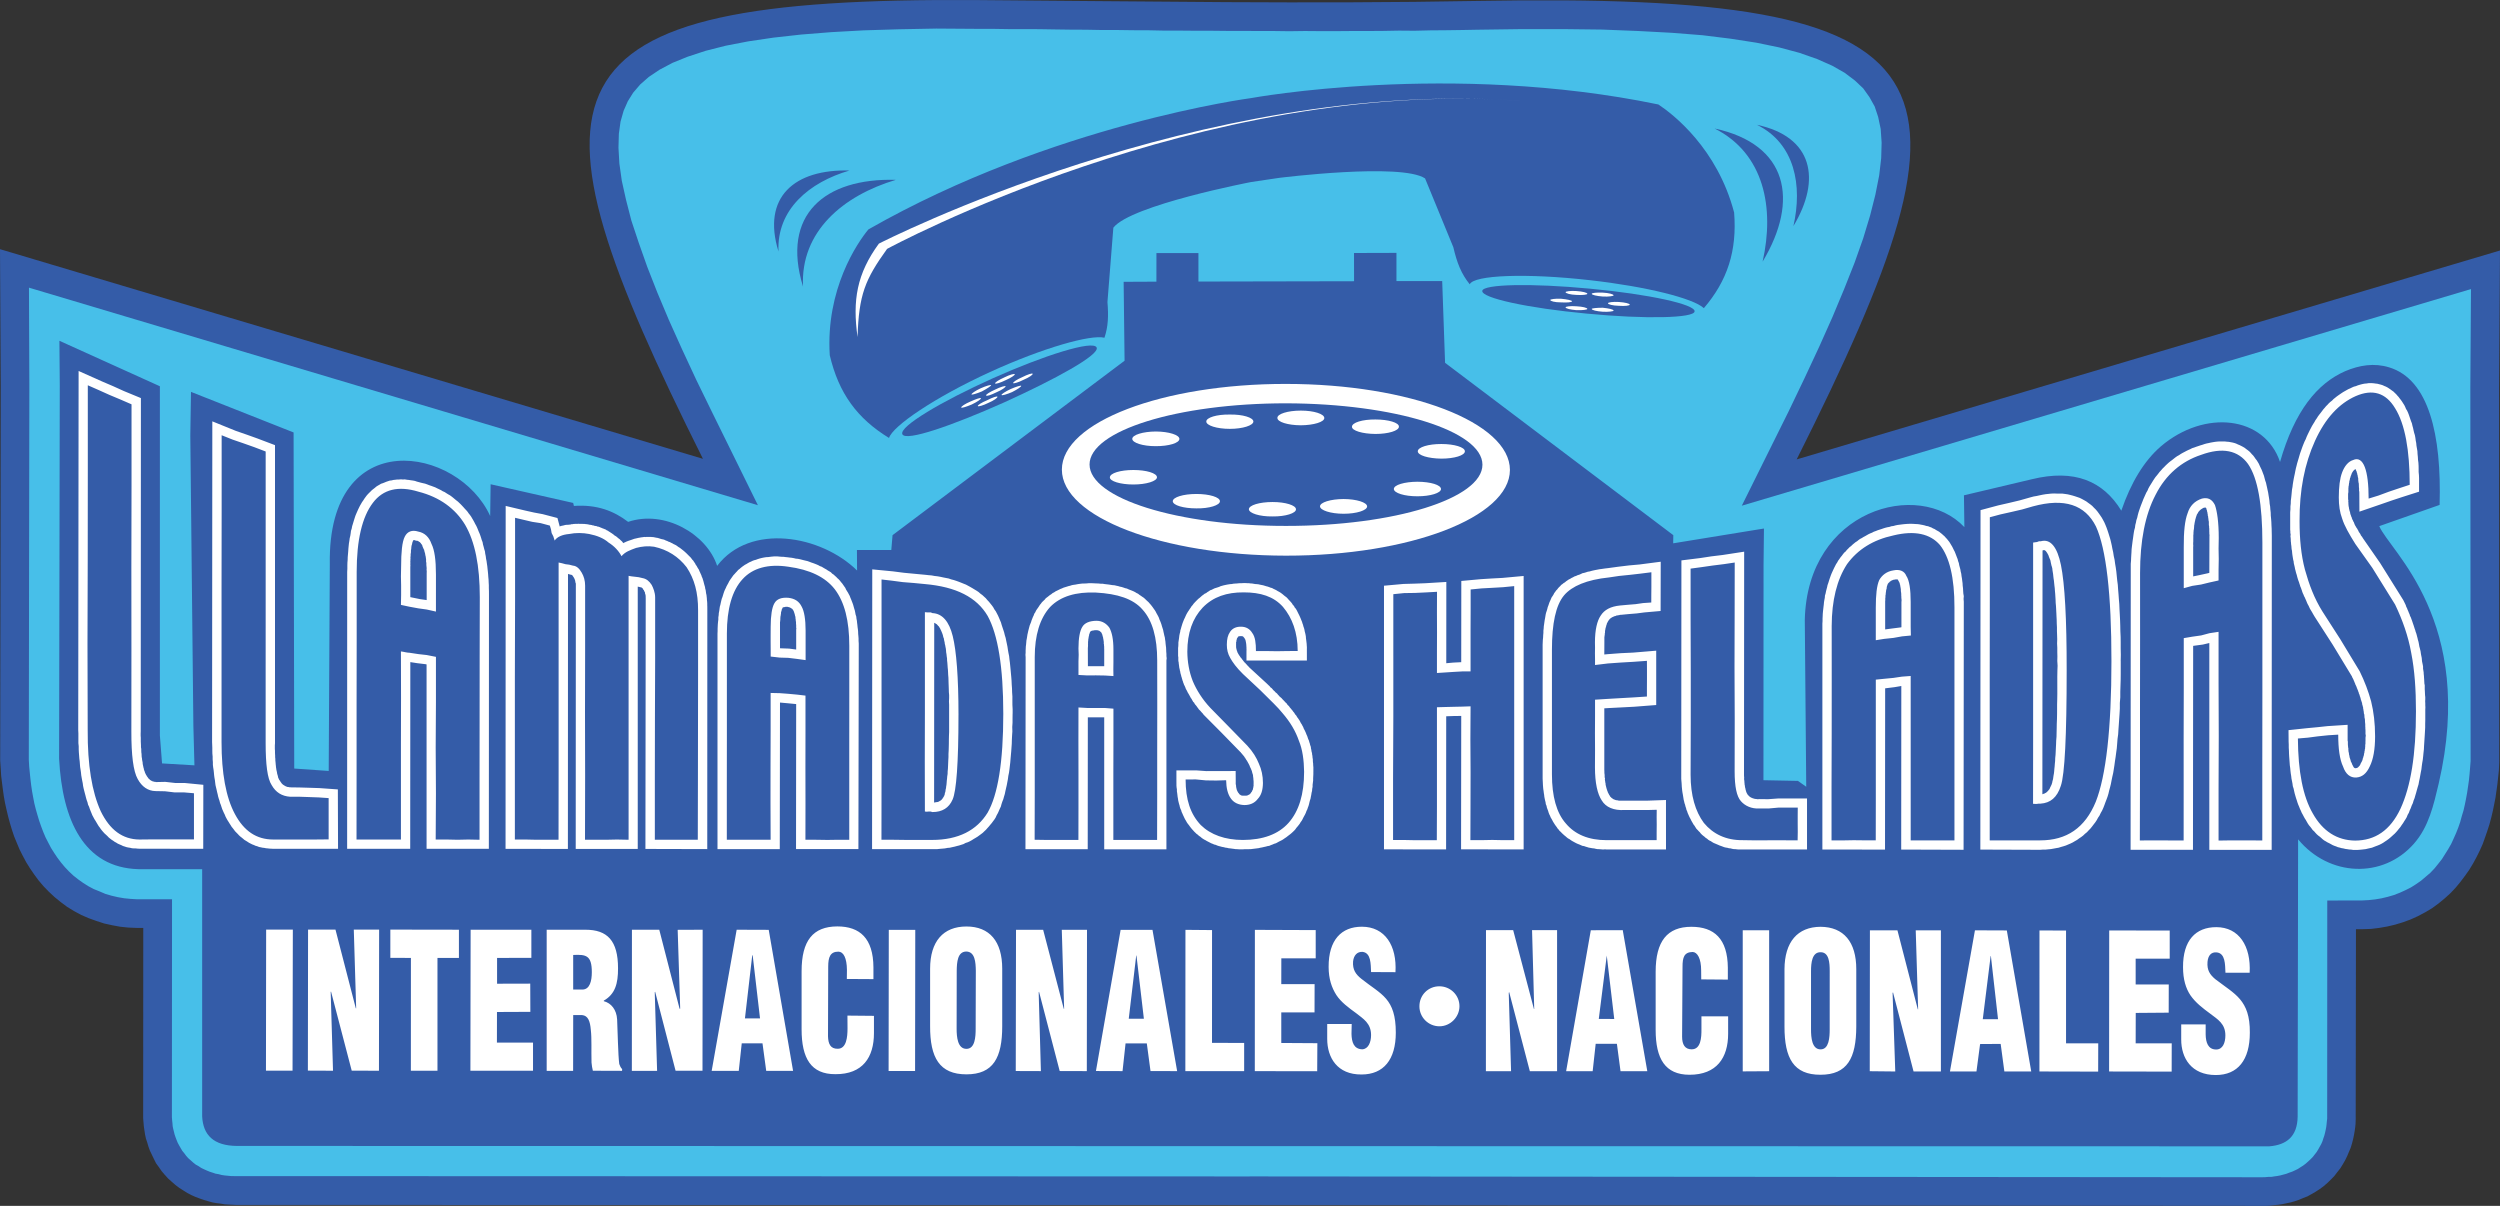 <svg xmlns="http://www.w3.org/2000/svg" width="400" height="192.936"><rect width="100%" height="100%" fill="#333333" stroke="none"/><path d="M199.934 192.804l162.073.132h.617l.63-.03.615-.08.675-.07.642-.094.655-.14.667-.138.658-.188.685-.235.672-.282.663-.257.664-.367.67-.39.618-.4.63-.46.62-.538.56-.544.543-.56.454-.59.505-.642.398-.642.377-.65.325-.668.282-.672.274-.642.21-.684.162-.625.142-.642.115-.65.086-.6.068-.607.023-.728.042-30.452h1.053l1.344-.043 1.305-.158 1.275-.223 1.284-.3 1.25-.38 1.232-.45 1.18-.535 1.16-.616 1.105-.658 1.036-.762.98-.808.915-.83.838-.886.766-.93.748-.992.655-.928.62-1.027.544-1.003.518-1.044.462-1.027.38-1.06.36-1.037.343-1.067.286-1.06.26-1.092.22-1.073.205-1.05.16-1.116.15-1.09.12-1.104.115-1.09.055-1.298-.026-59.984.146-21.868-112.53 33.426C318.54 11.567 314.865-1.272 236.34.152c-26.86.506-53.242.053-80.07-.14-71.34-.488-73.78 13.438-43.8 73.4L0 39.867.12 61.73l-.09 59.958.09 1.314.064 1.104.137 1.122.142 1.108.146 1.048.197 1.104.24 1.075.252 1.06.286 1.062.326 1.087.358 1.066.415 1.005.437 1.05.51 1.01.555 1.043.608.976.672.984.72.976.782.92.847.873.925.864.97.787 1.036.774 1.095.67 1.157.62 1.19.52 1.236.442 1.232.402 1.28.283 1.3.24 1.31.136 1.314.052h1.065l-.017 30.473.06.724.055.62.09.603.098.647.134.62.21.634.192.66.244.67.317.655.317.664.346.69.433.594.45.65.508.6.527.582.582.522.59.518.616.466.664.42.64.406.673.347.642.285.71.266.65.22.664.196.667.188.66.116.667.08.63.108.632.04.642.03.612.033 162.104.014z" fill="#345ca8" fill-rule="evenodd"/><path d="M199.934 188.227l162.014.133.483-.013.48-.043h.493l.517-.085.45-.06.483-.095.497-.133.45-.12.465-.18.458-.158.475-.214.463-.227.416-.274.423-.262.42-.32.367-.326.376-.347.364-.368.308-.393.32-.41.266-.433.24-.436.24-.428.198-.458.145-.462.15-.432.107-.415.11-.498.087-.45.05-.414.044-.458.056-.483.013-34.882 5.537-.008 1.065-.056 1.05-.115 1.022-.17.984-.236 1.006-.292.928-.36.907-.41.907-.458.82-.522.797-.557.74-.628.728-.62.69-.728.585-.727.587-.745.505-.804.49-.78.484-.85.386-.835.39-.878.34-.856.318-.912.248-.916.283-.933.213-.93.192-.954.176-.958.142-.967.14-.98.104-1.014.085-1.01.087-1.104-.043-59.847.103-15.67-116.67 34.658 7.48-15.068 2.56-5.34 2.362-5.063 2.118-4.746 1.87-4.48 1.66-4.195 1.378-3.897 1.104-3.65.84-3.32.615-3.112.317-2.742.068-2.474-.15-2.195-.406-1.923-.552-1.664-.843-1.507-.994-1.395-1.327-1.253-1.648-1.245-1.99-1.13-2.43-1.074-2.808-.984-3.248-.87-3.663-.756-4.087-.634-4.498-.556-4.934-.39-5.345-.286-5.79-.23-6.198-.074h-6.67l-7.07.098-2.517.047-2.538.035-2.507.02-2.53.06-2.494-.02-2.525.047-2.498.017h-2.517l-2.507.02h-2.508l-2.495-.02-2.5.034-2.503-.034h-2.507l-2.495-.017h-2.5l-2.5-.026h-2.498l-2.495-.022h-2.52l-2.47-.052-2.5-.008-2.506-.035h-2.5l-2.51-.047-2.517-.012-2.5-.035-2.51-.04-2.492-.012h-2.49l-2.52-.04h-2.495l-6.432-.046-6.038.116-5.593.17-5.187.288-4.818.385-4.408.49-4.04.598-3.613.697-3.226.818-2.854.937-2.422.98-2.084 1.104-1.73 1.16-1.373 1.21-1.116 1.302-.855 1.365-.676 1.533-.494 1.733-.27 1.964-.06 2.217.142 2.508.39 2.777.676 3.047.856 3.328 1.185 3.565 1.36 3.847 1.623 4.134 1.83 4.352 2.085 4.635 2.286 4.918 2.51 5.14 7.365 14.948-116.63-34.81.06 15.69-.086 59.847.063 1.104.1 1.014.1.98.12.998.142.963.184 1.007.18.928.234.933.266.93.278.923.304.866.346.915.364.857.437.848.43.825.51.81.518.774.578.766.616.736.633.667.72.68.757.6.8.57.847.534.86.458.945.38.933.4.963.28 1.01.237 1.015.175 1.053.103 1.07.064h5.54l-.02 34.873.04.526.05.445.034.462.086.428.11.433.108.45.15.445.175.458.177.436.24.444.247.428.25.428.315.38.312.425.33.368.402.35.38.343.41.325.455.25.41.278.445.214.466.21.468.192.458.146.457.158.484.08.484.13.493.077.492.047.462.047.51.012h.47l162.057.055z" fill="#47bfe9" fill-rule="evenodd"/><path d="M128.483 45.85c-.44-8.846 6.467-14.568 14.854-17.075-11.417-.32-18.384 5.61-14.854 17.074" fill="#345ca8" fill-rule="evenodd"/><path d="M124.56 40.237c-.31-6.697 4.908-11.08 11.365-12.954-8.79-.248-14.07 4.237-11.366 12.954M281.105 19.968c6.08 2.987 7.322 9.702 5.84 16.206 4.516-7.51 3.086-14.306-5.84-16.206" fill="#345ca8" fill-rule="evenodd"/><path d="M274.334 20.558c7.947 3.988 9.624 12.735 7.682 21.307 5.927-9.86 4.018-18.783-7.682-21.307M204.723 28.452s19.462-2.44 23.288.094l4.525 11.02c.573 2.464 1.262 4.25 2.623 5.922.642-1.485 9.03-1.806 19.18-.663 9.132 1.023 16.608 2.918 18.277 4.48 3.783-4.412 5.324-9.175 4.845-15.298-2.683-10.237-9.732-15.71-12.12-17.29-33.293-6.906-65.162-1.022-65.162-1.022s-31.732 4.168-61.234 21.012c-1.79 2.157-6.843 9.573-6.184 20.126 1.43 6.08 4.374 10.12 9.483 13.24.56-1.883 7.284-6.487 16.177-10.557 8.456-3.87 16.107-6.02 18.29-5.478.603-1.793.663-3.504.48-5.713l.945-11.896c2.807-3.61 22.06-7.306 22.06-7.306l4.528-.672z" fill="#345ca8" fill-rule="evenodd"/><path d="M144.377 69.474c-.552-1.21 6.29-5.272 14.46-8.94 8.135-3.65 16.078-6.166 16.625-4.934.54 1.177-6.723 5.127-14.828 8.798-8.2 3.66-15.727 6.3-16.257 5.076M237.165 46.535c.142-1.074 7.87-1.24 17.238-.347 9.432.882 16.895 2.52 16.732 3.642-.102 1.074-7.857 1.254-17.267.347-9.355-.873-16.874-2.495-16.703-3.642" fill="#345ca8" fill-rule="evenodd"/><path d="M25.58 61.8v55.856l.348 4.49 5.182.307-.17-6.32-.49-46.445.108-6.988 16.416 6.492.103 53.775 5.516.385.175-33.08c-.368-22.595 20.59-18.88 25.66-7.707l.072-5.084 13.21 2.988.112.48c3.69-.262 6.402.808 8.68 2.55 5.823-1.97 12.585 1.956 14.24 7.04 5.252-6.916 16.613-4.93 22.39.744L137.108 88h5.5l.2-2.375 37.124-27.91-.15-12.625 5.243-.025.005-4.575h6.718v4.557l24.902-.05-.008-4.516 6.79-.02v4.51h7.32l.46 13.078 36.517 27.577-.02 1.305 14.523-2.367-.064 5.8-.017 34.47 5.52.11 1.326.938-.23-26.69c.392-17.703 18.246-22.573 25.534-14.85l-.07-5.092 10.824-2.563c6.868-1.69 11.456.282 14.357 5.02 1.533-4.476 3.635-7.964 6.343-10.305 7.006-5.936 16.54-4.874 19.052 2.512 2.34-8.19 5.953-12.56 10.42-14.524 2.273-.963 4.635-1.357 7.05-.608 6.34 1.934 8.386 10.78 8.06 22.005l-9.65 3.393c1.572 3.907 15.56 15.102 9.5 41.21-.816 3.424-1.57 6.874-3.944 9.582-4.95 5.67-13.595 5.328-18.546-.68l-.073 44.373c-.05 3.214-1.81 4.524-4.526 4.746l-325.167-.06c-3.812-.03-5.43-1.785-5.584-4.708v-39.576h-10.22c-8.678-.248-12.157-7.763-12.67-17.674l.106-59.698-.056-7.168L25.58 61.8z" fill="#345ca8" fill-rule="evenodd"/><path d="M46.807 171.302l.047-22.566h-4.27l-.03 22.566h4.253zm9.466 0l4.36.017.027-22.584h-4.053l.38 12.603h-.055l-3.256-12.604H49.29l-.03 22.566 4.022.017-.372-12.587.05-.103 3.313 12.672zm6.184-18.046l3.29.012-.008 18.05h4.257v-18.05h3.432v-4.514l-10.973-.018v4.52zm22.826 18.063v-4.503h-5.777l.01-4.896 5.34-.024-.018-4.515-5.306.014v-4.126l5.486-.012v-4.498H75.3l-.035 22.56h10.018zm6.428-8.907h1.417c.96.086 1.29.972 1.404 2.38.16 1.348.06 3.26.112 5.22.047.5.107.882.214 1.306l4.67.016.016-.282c-.222-.206-.338-.467-.462-.814-.192-1.395-.252-5.315-.342-7.13-.09-1.56-.946-2.614-2.13-2.918v-.094c1.787-1.01 2.292-2.704 2.275-5.17 0-4.424-1.71-6.174-5.216-6.17l-6.2-.004v22.582h4.23l.014-8.923zm0-9.615c2.055-.103 2.98.055 2.98 2.75 0 1.366-.304 2.783-1.524 2.783H91.71V152.8zm16.383 18.52h4.305l.025-22.56-3.997.017.403 12.61-.096.018-3.252-12.645h-4.373l-.014 22.578h4.04l-.377-12.56.063-.098 3.27 12.64zm13.51-8.374h-2.414l1.167-10.09h.07l1.176 10.09zm-3.402 8.392l.476-4.404h3.32l.595 4.404h4.298l-3.895-22.56-5.13-.018-3.998 22.578h4.336zm21.547-14.674v-1.887c-.03-4.648-2.174-6.548-5.78-6.548-3.9.013-5.714 2.277-5.714 7.18v9.292c0 4.633 1.51 7.197 5.413 7.17 4.37.027 6.163-2.708 6.163-6.56v-2.772l-4.242-.04.013 2.047c0 1.382-.162 3.26-1.57 3.26-1.143.013-1.52-.757-1.553-2.01l.034-11.14c0-1.528.335-2.388 1.623-2.388.817 0 1.356 1 1.373 2.93l-.017 1.44 4.257.025zm6.663 14.704l.03-22.59h-4.236l-.03 22.59h4.236zm13.943-16.37c0-4.364-2.016-6.756-5.726-6.756-3.715 0-5.812 2.392-5.812 6.757v9.17c-.02 5.064 1.502 7.73 5.812 7.73 4.3 0 5.726-2.666 5.726-7.7v-9.2zm-4.25 9.6c0 1.31-.098 3.222-1.476 3.222-1.42 0-1.57-1.913-1.57-3.222l.016-9.286c.022-1.365.133-3.043 1.52-3.064 1.412.02 1.51 1.716 1.536 3.064l-.027 9.286zm13.442 6.77l4.343.013.03-22.605h-4.035l.376 12.637h-.056l-3.3-12.637h-4.343l-.042 22.59 4.023.014-.355-12.578.056-.124 3.305 12.688zM183.02 163H180.6l1.194-10.108.04-.017L183.02 163zm-3.414 8.38l.483-4.44h3.4l.592 4.426 4.262.013-3.945-22.605H179.3l-3.95 22.59 4.254.014zm19.458 0v-4.507l-5.144-.018.005-18.042-4.254-.038-.016 22.604h9.41zm11.687.016l.027-4.485-5.773-.037v-4.892h5.32l.012-4.518h-5.332l.008-4.134h5.5v-4.515l-9.732-.038-.013 22.604 9.984.016zm1.602-7.558v2.38c0 3.013 1.617 5.734 5.494 5.7 3.522 0 5.482-2.367 5.482-6.706 0-2.722-.573-4.258-1.553-5.41-.98-1.15-2.405-1.946-3.984-3.213-.864-.694-1.4-1.426-1.3-2.765.107-.972.66-1.58 1.523-1.524 1.357.164 1.293 1.93 1.357 3.228l3.903.02c.248-4.235-1.67-7.274-5.38-7.274-3.265 0-5.332 2.114-5.315 6.432 0 1.93.5 3.338 1.237 4.498.758 1.147 1.93 2.01 3.214 2.94 1.07.856 2.34 1.566 2.34 3.466 0 1.164-.45 2.234-1.412 2.28-1.365-.046-1.686-1.154-1.72-2.468l.034-1.584h-3.92zm32.42 7.558h4.36v-22.57h-4.004l.346 12.612h-.047l-3.32-12.612h-4.35l-.016 22.57h4.028l-.372-12.534.068-.13 3.308 12.664zm13.506-8.358l-2.473-.013 1.275-10.133 1.198 10.146zm-3.453 8.358l.483-4.39h3.394l.582 4.39h4.284l-3.93-22.57-5.11.013-3.948 22.556h4.245zm21.628-14.66v-1.914c-.043-4.622-2.183-6.535-5.833-6.535-3.87 0-5.717 2.31-5.717 7.198v9.29c0 4.622 1.515 7.177 5.413 7.186 4.357 0 6.184-2.72 6.184-6.568v-2.782h-4.27v2.024c.016 1.413-.104 3.257-1.567 3.257-1.08 0-1.528-.77-1.528-2.023l.068-11.16c-.008-1.533.257-2.367 1.618-2.393.763.026 1.362 1.053 1.362 2.953l.013 1.433 4.258.035zm6.61 14.66V148.84h-4.227v22.582l4.228-.026zm13.94-16.326c0-4.348-2-6.76-5.718-6.783-3.68.022-5.747 2.418-5.768 6.783v9.18c-.005 5.07 1.463 7.724 5.764 7.71 4.293 0 5.71-2.67 5.722-7.71v-9.18zm-4.254 9.616c0 1.28-.095 3.214-1.456 3.214-1.395 0-1.532-1.896-1.532-3.214v-9.3c0-1.373.175-3.046 1.523-3.03 1.37-.016 1.468 1.678 1.468 3.03l-.004 9.3zm13.42 6.753h4.373V148.85h-4.027l.385 12.646h-.05l-3.262-12.646h-4.403l-.026 22.544 4.082.043-.428-12.557.068-.107 3.287 12.663zm13.513-8.363h-2.44l1.26-10.117h.038l1.143 10.117zm-3.45 8.362l.58-4.392 3.294-.02.59 4.41h4.3l-3.906-22.565-5.1-.02-4 22.586h4.244zm19.472.02l.013-4.52-5.152-.008v-18.04l-4.25-.02-.008 22.567 9.397.02zm11.76 0l.01-4.52h-5.77l.013-4.87 5.272-.042.01-4.51h-5.295v-4.13h5.448v-4.497l-9.68-.017-.017 22.566 10.01.02zm1.528-7.557v2.396c-.013 2.99 1.626 5.708 5.53 5.708 3.508 0 5.45-2.388 5.45-6.77.027-2.692-.607-4.203-1.582-5.367-.962-1.137-2.32-1.954-3.954-3.208-.838-.706-1.343-1.417-1.236-2.76.09-1.01.582-1.6 1.46-1.52 1.41.146 1.347 1.93 1.41 3.257h3.874c.227-4.26-1.7-7.293-5.34-7.293-3.304 0-5.35 2.118-5.32 6.415 0 1.938.445 3.398 1.194 4.502.822 1.172 1.904 2.007 3.2 2.96 1.135.87 2.393 1.576 2.38 3.455 0 1.158-.415 2.245-1.472 2.245-1.297 0-1.665-1.134-1.682-2.422v-1.6h-3.91zm-121.886-2.906c0-1.793 1.416-3.188 3.188-3.188 1.75 0 3.218 1.394 3.218 3.187 0 1.746-1.476 3.214-3.2 3.214-1.79 0-3.223-1.467-3.206-3.213M243.09 16.123C192.29 12.46 140.62 38.98 140.62 38.98c-3.517 4.81-4.244 9.06-3.41 14.952.2-6.78 1.198-9.21 4.724-14.11 0 0 50.356-27.362 101.157-23.7M254.676 49.43c0-.106.79-.192 1.763-.192.987.103 1.736.26 1.736.47 0 .1-.804.223-1.737.168-.973-.07-1.747-.248-1.764-.445M250.488 49.163c0-.107.75-.24 1.734-.158.997.05 1.754.235 1.754.428 0 .12-.796.227-1.75.193-.96-.073-1.738-.262-1.738-.463M254.676 47.01c0-.14.79-.234 1.746-.19 1.005.05 1.754.25 1.754.444 0 .107-.804.235-1.74.18-.97-.073-1.76-.257-1.76-.433M250.488 46.74c0-.1.75-.253 1.755-.172.976.073 1.733.253 1.733.44 0 .147-.822.24-1.733.177-1.006-.03-1.755-.253-1.755-.446M248.04 47.993c0-.11.774-.244 1.745-.192.967.082 1.738.275 1.738.394 0 .184-.792.24-1.802.184-.923 0-1.668-.184-1.68-.385M257.275 48.516c0-.137.8-.26 1.725-.2.984.063 1.754.25 1.767.43-.03.155-.766.258-1.767.18-.976-.025-1.725-.218-1.725-.41M156.458 64.977c-.098-.137.612-.578 1.472-.933.882-.458 1.614-.697 1.657-.573.077.16-.582.625-1.45.99-.844.427-1.62.628-1.68.517M155.447 63.113c-.068-.124.595-.586 1.447-.98.894-.402 1.66-.607 1.686-.5.034.098-.604.526-1.472.992-.865.364-1.622.578-1.66.488M153.8 65.21c-.055-.17.604-.59 1.464-.962.873-.393 1.643-.663 1.682-.526.064.133-.586.573-1.464.997-.877.37-1.634.602-1.682.49M236.65 47.024v.042-.042zM386.702 126.398l-.112.415-.136.458-.12.424-.163.407-.11.386-.18.38-.158.433-.16.346-.144.393-.193.333-.154.385-.183.313-.205.313-.188.312-.22.304-.204.312-.235.282-.206.26-.228.267-.252.266-.24.214-.257.235-.26.23-.262.21-.268.194-.27.178-.287.197-.282.163-.308.154-.304.124-.31.115-.3.117-.296.116-.334.072-.325.073-.32.077-.322.04-.36.04-.325.03-.338.023H376.504l-.325-.052-.305-.017-.32-.052-.3-.04-.317-.08-.274-.043-.317-.09-.287-.068-.282-.12-.287-.098-.277-.117-.265-.15-.278-.15-.283-.136-.265-.163-.257-.145-.23-.177-.232-.21-.244-.214-.24-.176-.232-.205-.222-.237-.197-.23-.24-.215-.18-.252-.185-.244-.21-.244-.18-.26-.174-.3-.166-.3-.167-.253-.163-.295-.162-.313-.167-.295-.13-.312-.157-.33-.133-.342-.145-.338-.124-.343-.103-.338-.124-.364-.112-.385-.1-.346-.09-.394-.08-.38-.128-.386-.052-.402-.077-.398-.084-.407-.047-.42-.07-.423-.05-.428-.04-.436-.06-.428-.034-.48-.034-.466-.034-.453-.026-.463-.013-.466-.03-.492v-.488l-.022-.48-.017-1.835 2.953-.314 1.63-.154 1.687-.18 3.188-.205v2.533l.04.163v.368l.007.198.022.146.004.175.044.15v.14l.004.18.02.124.006.154.05.137.018.145.01.133.033.128.038.113v.11l.035.138.025.087.047.115.03.094.026.103.03.09.017.123.034.038.035.096.077.12.067.21.086.166.055.098.052.103.038.09.04.03.054.064.035.022.025.02h.042l.017.038h.197l.067-.038h.07l.063-.02.026-.023.034-.043.06-.03.038-.02.056-.078.047-.06.09-.056.048-.124.098-.14.043-.142.098-.17.064-.095.017-.057.038-.103.06-.077.012-.098.026-.094.017-.11.056-.103.016-.1.03-.093.047-.15.03-.08.008-.138.018-.11.043-.12.014-.138.013-.137.043-.123v-.154l.047-.116v-.167l.02-.12v-.316l.035-.15v-.352l.01-.132v-.517l.03-.21.012-.158-.043-.21v-.513l-.008-.197-.017-.172v-.192l-.017-.187.005-.15-.005-.2-.02-.142-.014-.166-.01-.193v-.14l-.024-.188-.043-.146-.013-.158-.013-.176v-.158l-.06-.154-.03-.154v-.146l-.04-.167-.014-.128-.03-.18-.03-.107v-.162l-.06-.163-.026-.137-.047-.128-.025-.116v-.12l-.056-.14-.043-.142-.048-.146-.056-.145-.017-.108-.044-.146-.042-.166-.056-.112-.034-.15-.043-.136-.08-.16-.026-.15-.068-.14-.026-.12-.077-.158-.043-.158-.077-.116-.034-.158-.074-.16-.064-.14-.07-.132-.04-.137-.074-.154-.04-.13-.084-.158-.04-.14-.08-.147-.064-.14-.09-.155-.05-.15-.05-.077-3.037-5.007-2.876-4.463-.128-.218-.134-.227-.12-.22-.128-.213-.137-.222-.114-.197-.1-.218-.102-.223-.11-.192-.125-.253-.087-.222-.09-.22-.098-.208-.098-.24-.116-.2-.08-.22-.107-.217-.09-.227-.068-.223-.082-.227-.077-.226-.102-.227-.056-.2-.09-.267-.064-.214-.09-.23-.073-.215-.07-.235-.066-.24-.05-.214-.087-.26-.06-.22-.06-.247-.068-.243-.044-.248-.055-.24-.05-.202-.056-.248-.026-.283-.06-.21-.043-.243-.038-.236-.04-.252-.033-.236-.026-.256-.02-.253-.057-.25-.024-.258-.017-.24-.044-.286-.017-.25-.03-.238-.01-.287-.013-.23-.038-.283.037-.265-.05-.278v-.248l-.027-.27v-2.781l.04-.48v-.458l.05-.44.01-.454.06-.467.046-.432.042-.45.043-.44.078-.432.052-.432.068-.428.077-.437.086-.423.086-.394.082-.428.09-.428.098-.377.103-.423.123-.41.12-.403.115-.4.116-.393.132-.364.13-.376.148-.407.146-.368.158-.38.193-.386.133-.347.172-.38.167-.34.166-.342.18-.346.176-.334.2-.334.193-.304.16-.295.22-.308.177-.29.222-.297.2-.252.22-.287.21-.285.222-.25.23-.277.22-.214.24-.265.243-.215.257-.2.232-.24.238-.19.253-.205.266-.192.278-.193.27-.184.227-.15.292-.165.303-.172.274-.15.29-.12.287-.145.295-.128.3-.073.29-.12.296-.09.274-.077.304-.072.274-.047.26-.02.33-.052.278-.01.3.01.26.02.3.044.283.03.28.073.273.068.287.09.27.128.252.1.265.14.248.16.223.154.248.184.218.15.206.205.235.222.176.21.215.235.175.24.2.252.172.244.172.274.184.283.14.278.138.34.17.264.16.347.132.348.107.312.12.35.12.352.132.325.086.385.103.377.085.4.087.36.12.386.077.42.055.427.08.406.035.393.077.45.077.445.024.457.048.475.025.463.064.458.03.514.006.492v.47l.05.52.018.482v2.161l-2.722.868-1.596.526-1.69.587-3.535 1.216-.012-2.28V78.784l-.017-.188-.03-.16.018-.19-.017-.155-.02-.197v-.15l-.01-.18v-.167l-.03-.128-.033-.15-.01-.154-.024-.15v-.262l-.03-.148-.04-.086-.003-.145-.017-.078-.043-.15-.026-.093v-.09l-.05-.094-.018-.1-.02-.076-.02-.077-.05-.068-.013-.066-.05-.085-.035-.117-.01-.034h-.033l-.013.033h-.03l-.047.034-.026.022-.03.042-.065.042-.038.052-.077.055-.052.087-.05.077-.065.094-.047.094-.065.13-.04.136-.053.15-.05.064v.064l-.03.094-.014.073-.043.085-.047.077.03.077-.047.095-.008.09-.035.098-.017.077-.02.128v.103l-.035.086-.008.14-.017.068v.116l-.034.11-.02.12v.095l-.022.132v.252l-.004.11v.267l-.017.15-.026.142v.884l.027.09.017.115-.017.068v.12l.017.108.004.073V80.686l.02.107v.056l.006.098.017.094.035.1v.093l.017.06.01.115.033.11.02.06.018.087v.064l.043.106.047.086v.072l.017.107.013.083.043.055v.103l.03.065.05.094.023.128.063.094.026.064.007.094.05.1.023.12.073.067.038.12.044.094.047.104.074.102.02.112.065.115.038.133.064.107.05.107.07.094.064.128.073.107.084.11.07.146.076.11.047.117.073.15.098.137.086.115.072.133.06.145.103.133.098.116.085.154.073.11 2.704 3.895 3.724 5.958.154.308.11.227.125.257.086.274.127.24.086.24.102.22.103.27.107.228.077.265.12.218.094.262.094.252.09.264.094.278.077.22.087.264.077.253.098.26.064.252.094.244.073.252.07.27.07.265.06.27.078.257.057.257.047.27.05.294.074.262.064.266.06.248.03.235.043.275.056.274.052.26.026.308.025.257.06.282.06.283.043.252v.334l.043.274.05.304.013.282.034.308.017.3.022.287.013.296.02.334.056.282v.63l.02.3.014.328.017.338.034.287v.334l-.016.35.017.308v.308l.018.347-.017.36v1.63l-.016.624v.608l-.034.62-.034.583-.04.62-.037.574-.036.547-.025.543-.066.595-.05.518-.06.54-.09.517-.073.517-.06.522-.098.488-.09.505-.085.47-.103.48-.08.454-.13.427-.132.47zm-.15-12.535c0 6.847-.813 11.93-2.482 15.547-1.64 3.462-4.057 5.07-7.25 5.084-2.926-.038-5.186-1.528-6.757-4.313-1.604-2.755-2.366-6.76-2.4-12.02l1.6-.137 1.6-.21 1.687-.175 1.566-.095c0 2.234.23 3.963.775 5.11.41 1.207 1.143 1.802 2.106 1.75.942-.072 1.635-.612 2.174-1.797.552-1.108.843-2.713.843-4.776 0-2.127-.23-3.967-.633-5.606-.42-1.562-1.032-3.188-1.832-4.823l-3.08-5.087-2.868-4.46c-1.318-2.1-2.144-4.32-2.812-6.718-.616-2.328-.86-4.904-.86-7.763-.026-4.934.8-9.157 2.478-12.85 1.66-3.634 3.83-5.95 6.51-7.147 2.678-1.164 4.8-.557 6.302 1.95 1.588 2.547 2.333 6.724 2.333 12.24l-1.673.548-1.656.556-1.663.616-1.58.487c0-2.302-.21-3.975-.607-5.024-.407-1.088-1.057-1.533-1.866-1.147-.766.222-1.378.962-1.76 1.968-.388 1.015-.53 2.325-.538 4.007 0 1.262.15 2.388.54 3.41.367 1.16 1.107 2.452 2.11 4.053l2.72 3.826 3.642 5.867c1.19 2.486 2.097 5.045 2.577 7.74.54 2.744.757 5.808.757 9.39M32.52 135.813l-10.23-.02-.286-.014-.312-.035h-.295l-.29-.026-.28-.07-.308-.047-.283-.06-.278-.094-.275-.086-.274-.137-.264-.11-.296-.13-.226-.145-.3-.163-.197-.146-.27-.172-.235-.18-.222-.18-.214-.226-.223-.21-.205-.18-.214-.23-.193-.22-.204-.255-.19-.278-.174-.226-.167-.274-.17-.287-.16-.274-.196-.303-.147-.282-.175-.325-.137-.343-.14-.338-.124-.322-.116-.346-.158-.32-.094-.39-.13-.356-.102-.355-.09-.36-.102-.38-.107-.41-.09-.36-.086-.41-.054-.42-.086-.42-.077-.42-.077-.435-.043-.437-.06-.423-.072-.445-.038-.454-.034-.467-.06-.48-.034-.462-.04-.488-.024-.496v-.488l-.052-.497v-1.558l-.025-.527.06-57.463 3.808 1.698 1.73.74 1.712.775 2.717 1.122-.026 53.325-.013.364v.334l.022.312v.634l.017.32.012.266v.308l.047.278v.287l.012.265.034.235.01.253.012.235.047.24.02.223.048.243.034.166.013.227.034.184.043.176.034.192.05.15.033.188.034.103.043.145.055.108.03.133.043.09.043.108.03.047.044.098.06.112.06.064.034.093.055.07.047.054.03.047.052.082.05.064.023.047.06.038.034.04.063.063h.05l.027.077.05.02.06.04.04.043.047.013.038.043H24.328l.047.052.034.025.06.022H24.575l.056.05h.221l.065.044 1.53-.034 1.597.18h1.506l2.983.29-.017 10.24zm21.567 0H43.73l-.282-.02-.312-.014-.287-.035-.296-.026-.282-.057-.274-.03-.304-.068-.248-.047-.3-.12-.257-.068-.258-.12-.273-.103-.27-.137-.25-.128-.247-.163-.236-.146-.248-.146-.228-.197-.227-.187-.214-.167-.195-.18-.22-.24-.196-.196-.214-.218-.176-.24-.184-.24-.193-.235-.166-.274-.16-.244-.16-.262-.168-.26-.164-.292-.154-.295-.124-.312-.15-.3-.132-.3-.13-.294-.11-.33-.11-.342-.126-.308-.094-.372-.107-.31-.108-.367-.064-.312-.098-.385-.077-.355-.09-.377-.09-.385-.05-.384-.044-.39-.074-.415-.05-.375-.04-.437-.043-.402-.068-.41-.05-.437v-.43l-.036-.432v-.453l-.043-.458-.01-.462v-.458l-.016-.462-.02-.47.038-51.32 3.762 1.524 1.703.59 1.733.62 2.83 1.074v47.71l-.023.318V119.838l.022.287v.265l.008.253.017.252v.265l.03.253v.235l.026.26.02.194.018.24.026.205.013.193.03.175.026.2.03.147.046.196.03.15.02.15.044.158.038.13.04.12.016.118.026.12.042.103.048.08.012.057.052.064.008.077.086.08.055.078.056.1.02.05.048.06.047.05.047.078.034.04.038.06.052.038.05.056.04.026.05.064h.035l.06.047.048.027.043.042.044.008.073.05.047.036.047.012.056.026.056.043h.077l.055.026.06.035h.055l.082.008h.068l.086.04H46.444l.026.012 1.472.02 1.485.044 1.673.055 2.957.21.03 9.508zm14.083-46.35l-.025-.15-.017-.137-.017-.12-.025-.132-.047-.116v-.124l-.03-.124-.026-.1-.026-.088-.03-.107-.03-.095-.012-.085-.017-.07-.026-.1-.05-.036-.026-.082-.03-.064-.047-.11-.1-.237-.03-.137-.054-.107-.08-.077-.053-.077-.05-.09-.07-.065-.047-.047-.034-.05-.078-.03-.056-.044-.072-.055-.052-.014-.068-.04-.073-.037h-.18l-.2-.07-.09-.026-.047-.017-.055.017-.03-.017v.017l-.022.026-.013.017-.064.052v.076l-.026.013-.013.054-.025.064-.02.04-.014.067-.016.094-.022.06-.017.106-.034.112-.025.08-.03.1v.106l-.025.142v.098l-.022.18-.03.102v.154l-.008.163v.128l-.043.18v.348l-.034.14.017.215-.017.163v.184l-.017.18.017.226-.017.163.017.23-.017.2v4.858l.15.03 1.403.287 1.065.154v-4.336l.012-.21-.012-.158-.018-.218.018-.163-.018-.193-.017-.162-.017-.188v-.33l-.043-.163V89.462zm-12.388-2.08l.047-.44.07-.424.048-.382.1-.415.063-.407.044-.372.12-.38.072-.382.107-.338.112-.377.098-.316.116-.367.1-.296.147-.35.14-.317.134-.304.15-.308.146-.295.167-.287.17-.295.19-.265.183-.29.172-.236.188-.254.192-.218.197-.2.23-.223.22-.223.222-.175.236-.18.23-.2.25-.16.25-.14.275-.168.283-.09.275-.108.256-.11.297-.1.278-.093.308-.036.29-.072.296-.03.307-.04h.283l.325-.025.3.026.303-.02.343.06.305.03.308.05.338.043.33.064.313.11.333.087.3.085.33.077.342.076.32.112.343.137.335.11.32.12.296.108.322.162.308.146.296.142.282.175.312.137.28.184.28.176.28.154.26.188.253.2.26.22.257.21.26.2.21.202.24.23.215.227.227.244.21.24.218.226.218.252.18.266.196.24.19.265.166.285.166.283.163.295.145.29.184.322.144.312.128.313.116.295.15.334.128.354.107.325.1.337.136.347.067.377.103.364.098.385.107.338.047.385.082.385.05.402.078.385.06.428.06.394.043.432.047.414.042.428.03.445.043.44.017.438.026.45v.465l.017.475.004.484v.46l-.02 40.283h-9.963v-29.498l-.192-.038-1.322-.16-1.087-.17-.018 29.866H55.542l.008-44.296.026-.488v-.493l.01-.488.037-.46.013-.448.04-.458.04-.466.027-.42.04-.415zm35.724 4.605l-.116-.017-.51-.14-.016 44-9.975-.017.02-54.866 3.193.757 1.356.304 1.364.253 2.37.62.365 1.362.162-.08.23-.048.245-.052.226-.064.24-.03h.2l.027-.013h.132l.103-.02h.133l.094-.048.12-.017h.124l.115-.026.134-.017h.12l.11-.013h.37l.107-.017.133.017h.484l.115.013h.243l.095.017.14.013.134.013.11.017h.104l.115.06.116.008.14.013.086.03h.11l.125.056.147.008.128.052.133.034.137.013.124.022.1.06.16.013.11.047.134.038.11.056.13.05.102.044.137.056.128.043.126.05.102.047.133.043.112.098.116.052.11.042.116.095.107.064.117.065.098.08.116.065.108.073.103.077.112.07.08.097.03.017.134.086.188.11.21.177.197.166.15.107.193.197.193.163.12.167.11.103.073-.065.18-.08.187-.09.18-.07.197-.076.163-.053.18-.06.192-.064.217-.08.14-.048.1-.03.137-.022.085-.025.08-.013.116-.034.12-.02.124-.035.09-.013h.11l.09-.047h.142l.077-.008.136-.035h.095l.13-.02.102-.01.098.03.124-.03h.769l.104.03h.253l.102.043h.12l.17.047.25.034.252.07.21.072.227.064.244.047.19.06.238.12.21.067.193.107.23.073.18.098.232.107.17.107.206.093.21.107.192.137.184.137.192.112.193.145.17.134.163.128.19.154.17.154.162.146.176.175.154.155.17.17.18.173.142.175.13.184.16.163.147.226.166.24.098.206.145.188.106.205.13.214.127.192.077.21.11.226.1.23.098.203.077.253.103.21.077.256.07.218.067.26.056.223.072.254.065.214.034.252.072.248.038.274.03.24.064.274.026.252.03.253.013.28.034.28.017.275v.287l.01.252V97.666l-.01 38.19-9.894-.026.047-40.205-.017-.11.017-.09-.017-.087v-.072l-.03-.13-.02-.067-.036-.09-.012-.087v-.08l-.04-.082-.033-.063-.048-.082-.03-.068-.013-.08-.07-.04.013-.02-.05-.023-.027-.077-.03-.073-.038-.055-.047-.03-.03-.01-.016-.038-.03-.04-.03-.007-.004-.013-.04-.022h-.067l-.125-.042-.406-.09v41.972h-9.924l.02-42.118v-.321l-.02-.076-.043-.085v-.065l-.03-.116v-.082l-.025-.056-.013-.103-.043-.06-.013-.086-.033-.06-.04-.077-.06-.11-.02-.048-.043-.053-.068-.098-.026-.044-.064-.064-.017-.08-.03-.006-.018-.017-.026-.022zm-60.468 42.314h-6.612l-2.114.022c-2.72-.03-4.733-1.532-6.192-4.523-1.408-3.093-2.122-7.373-2.088-12.975l-.034-13.873.038-13.716.013-13.865V61.643l1.732.762 1.72.775 1.742.73 1.802.78v13l-.026 13.147.01 13.077-.01 13.108c-.01 3.783.308 6.377 1.014 7.622.668 1.237 1.648 1.9 2.825 1.93l1.535.03 1.562.184h1.532l1.548.132v7.382zm21.543 0l-2.272.022H43.73c-2.712 0-4.702-1.374-6.144-4.074-1.443-2.688-2.14-6.57-2.14-11.516V94.15l.017-12.313v-12.2l1.755.7 1.716.588 1.74.616 1.833.698v23.34l-.004 11.614v11.77c.004 3.298.27 5.605.962 6.653.66 1.173 1.64 1.768 2.945 1.862h1.506l1.46.05 1.638.06 1.567.108v6.607zm17.17-36.447V91.91c0-2.302-.223-3.91-.715-4.895-.38-1.083-1.1-1.772-2.11-1.96-1.01-.325-1.767 0-2.165.813-.424.805-.582 2.516-.582 4.806l-.03 1.545.03 1.462v1.537l-.03 1.565 1.335.287 1.442.265 1.352.188 1.473.33zm6.98 36.507l-1.798-.038-1.72.038-1.734-.038H69.71l.04-7.37-.04-7.343.04-7.248v-7.266l-1.473-.29-1.335-.15-1.42-.215c-.437 0-.92-.166-1.374-.213l.017 7.467-.017 7.545v15.084h-7.105l.01-10.806v-10.68l.016-10.644V91.526c0-5.12.864-8.803 2.597-11.08 1.635-2.165 4.07-2.756 7.275-1.78 3.41.873 5.91 2.71 7.476 5.302 1.588 2.722 2.35 6.57 2.35 11.563l-.022 9.673-.008 9.585-.01 9.78v9.794zm34.915 0h-6.872v-9.718l.016-9.702.034-9.688V95.59c0-.804-.313-1.54-.557-2.006-.376-.582-.826-.98-1.476-1.09l-.585-.138-.59-.073-.557-.064-.484-.083v42.226l-1.87-.038-1.742.038H93.6l.02-10.266-.02-10.104.02-10.078V93.712c0-.82-.205-1.493-.535-2.067-.38-.667-.813-1.095-1.425-1.147l-.582-.15-.6-.076-.56-.154-.54-.116v33.226l-.012 11.134H85.84l-1.737-.038h-1.725V108.57l.034-12.885V82.847l1.348.32 1.408.33 1.327.202 1.48.397.18.59.107.603.27.53.214.67c.39-.588 1.194-.947 2.315-1.05 1.058-.214 2.196-.197 3.206 0 1.27.257 2.303.668 3.116 1.378.91.57 1.634 1.352 2.058 2.17.6-.71 1.4-.972 2.332-1.318.967-.253 1.896-.343 2.88-.193 2.144.467 3.895 1.58 5.204 3.278 1.245 1.883 1.85 4.044 1.836 6.91v9.125l-.013 9.188-.014 9.115-.02 9.27zM203.61 80.323c2.068 0 3.746.526 3.746 1.16.03.62-1.656 1.176-3.753 1.147-2.09.03-3.766-.527-3.783-1.147 0-.647 1.707-1.16 3.79-1.16m11.372-.48c2.067.013 3.757.544 3.757 1.186 0 .632-1.69 1.172-3.758 1.172-2.097 0-3.78-.565-3.78-1.186 0-.63 1.683-1.16 3.78-1.172m11.824-2.765c2.092.012 3.753.508 3.753 1.167.007.63-1.687 1.16-3.754 1.16-2.09.01-3.788-.53-3.788-1.168 0-.652 1.7-1.148 3.788-1.16m3.813-6.035c2.074 0 3.765.514 3.765 1.16.008.667-1.69 1.18-3.766 1.18-2.08-.025-3.784-.53-3.77-1.18 0-.646 1.702-1.168 3.77-1.16M181.336 75.2c2.084 0 3.775.51 3.78 1.164-.005.617-1.696 1.156-3.78 1.156-2.075 0-3.774-.526-3.757-1.138 0-.672 1.682-1.182 3.757-1.182m10.074 3.835c2.11 0 3.78.518 3.78 1.16 0 .64-1.7 1.18-3.766 1.146-2.093 0-3.766-.504-3.78-1.145 0-.642 1.687-1.16 3.767-1.16m-64.023 21.696l.03-.17-.03-.145V100.004l-.022-.154-.004-.116v-.248l-.05-.15.017-.09-.017-.124-.022-.102-.013-.112-.004-.085v-.09l-.037-.133-.026-.072-.017-.086-.026-.08v-.083l-.043-.06-.007-.095-.01-.03-.046-.094v-.02l-.017-.043-.01-.05-.02-.044-.02-.056-.023-.02-.042-.112-.04-.06-.038-.047-.055-.07-.043-.06-.035-.025-.064-.03-.038-.025-.073-.052-.052-.03-.056-.03-.077-.038-.102-.03-.086-.026-.107-.017-.05-.03h-.322l-.12.047h-.077l-.068.018h-.077l-.047.038h-.05l-.022.013v.027h.02-.02l-.026.042-.017.055v.013l-.013.008v.018l-.056.055-.017.038-.013.055-.008.047-.01.095-.033.06-.017.072-.022.07-.02.093-.022.05v.218l-.026.096-.013.11-.017.125-.03.097v.107l-.017.107v.275l-.014.11-.013.168-.025.13V103.727h.068l1.387.05 1.134.15V100.732zm0 11.894l-.005.026-1.4-.137-1.184-.107-.035 23.45H114.8v-34.504l.018-.38v-.378l.017-.385.017-.347.035-.377.047-.364v-.355l.055-.342.02-.33.07-.35.042-.326.047-.335.09-.316.067-.318.077-.33.077-.312.117-.295.09-.3.098-.32.1-.287.106-.253.142-.282.115-.266.15-.274.14-.252.13-.264.162-.257.166-.232.17-.244.185-.257.168-.175.202-.227.196-.206.197-.227.206-.154.195-.173.24-.192.193-.137.24-.167.235-.123.24-.146.24-.136.264-.11.26-.13.25-.09.273-.068.266-.102.27-.086.286-.077.274-.063.274-.05.287-.044.308-.013.295-.04.282-.033.326-.03h.603l.313.03.334.026.32.008.3.04.335.034.32.043.31.03.358.064.317.078.338.03.317.064.3.077.333.085.317.077.282.064.325.12.273.107.29.094.284.107.27.107.27.117.264.15.28.098.265.162.243.142.253.14.232.162.24.137.248.153.192.206.24.157.214.2.206.18.18.194.217.19.2.22.155.207.192.218.167.24.163.235.167.23.12.27.162.266.146.227.145.274.137.252.116.312.115.265.107.283.11.278.104.29.086.317.08.28.104.332.06.304.06.326.107.32.03.31.072.372.03.312.047.364.034.355.052.36.03.34.013.373.035.368.026.36v.394l.03.398v.377l-.055 32.527h-9.98l.022-23.233zm24.242-5.833l-.026-.388-.026-.356-.043-.38-.008-.334-.052-.32-.034-.335-.054-.308-.022-.314-.03-.278-.055-.256-.048-.287-.06-.2-.03-.262-.056-.23-.04-.194-.033-.224-.077-.166-.055-.232-.025-.128-.064-.167-.046-.145-.086-.193-.038-.107-.056-.12-.07-.137-.058-.136-.056-.094-.06-.098-.056-.094-.077-.116-.077-.055-.06-.065-.047-.072-.085-.073-.052-.064-.038-.03-.064-.01-.056-.05-.068-.052-.052-.028-.038-.018-.077-.034h.004l-.02 28.77.106-.025h.102l.056-.043h.176l.077-.026h.07l.042-.025.077-.02.042-.018.06-.05.056-.014.06-.05.056-.036h.047l.05-.055.052-.03.035-.047.038-.022.034-.047.052-.06.034-.046.047-.042.017-.09.073-.035.02-.085.04-.064.06-.07.034-.06.016-.076.04-.115.046-.09v-.176l.072-.16.035-.185.02-.21.064-.24.022-.24.05-.29.03-.338.022-.313.04-.325.03-.37.06-.393.01-.41.04-.41.02-.434.02-.453.02-.48.03-.504v-.51l.03-.526.017-.573.013-.565.004-.59.013-.63.026-.62v-4.375l-.025-.53.026-.523v-.488l-.042-.47-.013-.514-.017-.466-.017-.454-.012-.454-.013-.433-.038-.44-.018-.394-.022-.41-.04-.382zm10.386 7.383l-.01.77v.676l-.046.697.02.698-.046.67-.034.665-.017.65-.043.6-.043.616-.055.6-.052.598-.047.57-.068.59-.064.543-.072.513-.107.505-.068.527-.094.492-.09.484-.107.457-.11.48-.094.462-.133.44-.107.39-.162.402-.13.397-.1.38-.177.365-.162.377-.133.298-.193.342-.168.373-.196.312-.223.295-.2.274-.245.287-.214.262-.248.274-.23.265-.25.232-.26.25-.262.2-.303.222-.27.197-.324.198-.3.175-.295.19-.33.183-.307.14-.36.116-.33.18-.34.107-.356.115-.347.085-.38.103-.373.08-.394.09-.36.03-.43.082-.395.035-.398.034-.432.043h-.398l-.44.008-9.583-.008.03-44.76 3.325.322 1.75.226 1.695.16 1.746.165.475.053.505.043.458.085.493.057.433.077.48.103.427.085.428.08.416.147.428.11.398.13.385.14.385.15.394.162.36.14.363.194.35.193.33.19.342.207.325.196.317.21.29.257.322.235.278.257.265.24.256.308.248.26.253.313.23.287.202.278.196.355.214.296.188.358.175.338.154.347.154.368.16.373.11.39.134.402.132.393.133.41.106.442.133.432.09.445.1.475.1.484.072.488.086.5.107.518.056.527.07.534.055.54.055.568.052.578.055.586.047.59.026.62.047.63.017.62.047.69-.003.667.004.668.036.694v.69zm14.627-10.89v-.117l-.018-.132-.03-.1.022-.09-.02-.114v-.133l-.027-.09v-.115l-.026-.077-.017-.094-.017-.094v-.064l-.026-.08-.013-.074-.03-.09-.024-.05-.01-.087-.02-.063-.017-.047v-.08l-.044-.027-.03-.05-.017-.1v-.025l-.052-.026v-.038l-.052-.082-.03-.008-.06-.047-.038-.052-.064-.034-.018-.03-.034-.03-.077-.025-.047-.02-.03-.018-.05-.01h-.06l-.087-.046H175.153l-.137.048h-.102l-.116.01-.047.037-.102.005-.042.02-.04.03-.05.018-.013.013h-.026v.06l-.004-.025-.017.06h-.052v.047l-.017.047-.017.016-.017.056v.026l-.026.025v.07l-.047.08-.008.026-.017.08v.06l-.017.064-.03.086-.01.094-.012.086-.03.09v.11l-.034.082v.107l-.01.093-.01.12-.018.124v.347l-.01.124.01.128-.01.163-.012.13-.008.147.008 2.863h2.61v-2.773l-.017-.154.018-.14-.018-.1-.012-.14zm-2.59 11.493l-.017 21.09h-9.962l.026-30.73-.026-.373.026-.32v-.335l.017-.338.013-.32.042-.322.03-.334.026-.317.064-.316.052-.325.042-.286.065-.288.07-.32.076-.292.077-.29.077-.288.1-.248.118-.29.086-.288.103-.256.11-.278.12-.244.103-.287.142-.2.132-.283.142-.218.162-.223.16-.236.157-.25.154-.177.174-.24.214-.205.22-.205.183-.23.223-.164.206-.16.217-.175.23-.145.21-.176.253-.128.23-.158.228-.107.252-.124.266-.136.252-.095.26-.12.245-.076.26-.078.297-.095.27-.064.282-.094.27-.048.3-.04.294-.058.274-.043.29-.038.31-.034h.286l.338-.013.282-.03h.625l.322.017.308.013.342.013.334.034h.33l.32.056.335.038.34.04.294.046.3.047.3.02.307.073.305.064.257.082.3.06.29.093.274.098.27.057.29.137.245.094.266.103.257.108.244.124.244.154.236.11.218.176.23.15.232.163.214.14.214.185.18.18.206.192.192.172.17.2.16.18.18.223.162.218.17.244.155.213.136.223.12.24.15.265.12.22.132.273.082.252.128.29.11.28.087.252.073.265.102.317.086.268.06.31.068.294.06.287.09.332.038.313.052.316.026.322.034.304.047.36.014.325.012.335.03.35v.347l.043.36-.044.334v30.225h-9.953v-21.114h-2.62zm36.084 8.713v.372l-.017.342-.017.35v.335l-.043.337-.042.338v.316l-.065.335-.025.33-.077.304-.046.307-.065.32-.056.317-.09.257-.077.292-.07.308-.084.295-.103.27-.094.287-.128.248-.1.287-.13.278-.13.235-.145.266-.13.27-.136.24-.162.213-.154.264-.175.227-.162.202-.19.218-.174.25-.177.195-.205.197-.21.193-.197.167-.208.158-.218.167-.232.184-.214.138-.235.167-.205.132-.27.137-.23.112-.262.145-.23.125-.296.09-.244.11-.266.096-.27.12-.282.043-.27.077-.3.064-.273.065-.304.054-.277.07-.32.04-.3.036-.274.034-.335.043-.325.008h-.634l-.33.026h-.572l-.29-.025-.31-.008-.27-.043-.277-.034-.24-.035-.308-.03-.258-.064-.265-.033-.274-.073-.274-.047-.258-.072-.265-.065-.253-.085-.23-.103-.25-.056-.238-.11-.244-.09-.236-.125-.214-.11-.235-.12-.21-.128-.214-.107-.23-.142-.193-.14-.197-.172-.223-.144-.184-.176-.205-.145-.17-.167-.202-.193-.17-.192-.19-.206-.162-.197-.17-.222-.15-.214-.172-.21-.158-.227-.128-.235-.137-.227-.115-.218-.12-.26-.115-.24-.1-.236-.127-.27-.064-.247-.113-.23-.102-.292-.052-.252-.085-.278-.07-.274-.063-.27-.034-.277-.055-.292-.03-.274-.038-.313-.047-.302v-.304l-.047-.287-.026-.317v-.3l-.004-.337v-1.793h3.17l1.614.115 4.695-.013.012 1.592V125.49l.04.077v.073l.02.098.005.06-.006.085.005.083.046.077v.055l.012.056v.044l.018.09.038.05v.052l.013.06.034.022.014.077.04.017v.038l.02.056.013.05.038.023.017.054.04.026v.04l.06.04.063.1.04.047.024.03.038.047.025.017.047.027.03.013.043.025.043.034.056.042h.077l.063.022.077.008H199.442l.077-.03h.09l.043-.043.064-.026.043-.01.06-.05.047-.013.038-.016.056-.047.04-.03.042-.047.103-.12.034-.086h.016l.013-.03.038-.025.038-.023v-.038l.017-.052.013-.018.017-.025.013-.03.017-.047v-.03l.056-.052v-.03l.02-.025.026-.055.013-.056.012-.056v-.098l.025-.055.022-.04v-.119l.03-.084v-.043l.012-.073v-.115l-.013-.09.012-.094v-.338l-.013-.128v-.072l-.018-.09v-.146l-.013-.085-.023-.098.022-.064-.027-.077-.02-.097v-.138l-.014-.115-.04-.043-.02-.098-.014-.048-.017-.06-.027-.094-.03-.07v-.072l-.03-.08-.017-.065-.038-.076-.017-.04-.034-.08-.017-.085-.035-.053-.05-.09-.04-.102-.055-.09-.01-.077-.046-.06-.01-.094-.046-.056-.034-.09-.05-.073-.027-.055-.03-.077-.06-.07-.034-.1-.043-.07-.038-.043-.052-.12-.06-.06-.042-.064-.043-.077-.047-.086-.06-.073-.04-.102-.076-.055-.043-.1-.048-.076-.064-.06-.064-.094-.077-.08-.047-.06-.077-.087-.05-.085-.09-.05-.057-.12-.056-.04-3.038-3.114-2.86-2.876-.114-.167-.137-.14-.127-.142-.12-.145-.142-.137-.135-.137-.086-.14-.13-.163-.11-.162-.108-.14-.12-.13-.12-.175-.072-.154-.137-.103-.094-.18-.095-.145-.07-.16-.12-.144-.084-.167-.085-.15-.08-.15-.087-.15-.085-.145-.09-.145-.06-.137-.077-.154-.094-.16-.073-.14-.06-.18-.057-.12-.06-.145-.094-.17-.065-.193-.064-.137-.042-.175-.068-.16-.04-.153-.054-.17-.04-.163-.055-.147-.04-.18-.036-.132-.055-.18-.04-.174-.02-.167-.052-.16-.022-.162-.043-.17-.038-.168-.013-.142-.026-.2-.02-.155-.022-.158-.01-.167-.042-.154-.013-.176v-.483l-.035-.18v-1.292l.034-.283.012-.308v-.278l.043-.287.043-.286.034-.26.034-.29.06-.288.073-.287.037-.274.077-.226.077-.286.074-.236.086-.282.09-.248.098-.248.1-.24.127-.253.103-.238.11-.236.125-.23.133-.223.15-.218.15-.236.14-.193.15-.244.163-.172.15-.217.174-.192.21-.218.192-.192.18-.18.205-.158.207-.18.184-.167.232-.167.2-.158.224-.094.21-.163.23-.137.206-.15.24-.08.226-.116.248-.12.232-.07.252-.08.24-.08.244-.113.23-.064.266-.073.257-.055.244-.052.28-.047.256-.038.256-.017.257-.05.273-.022.26-.013.288-.03.27-.02h.25l.29-.014h.278l.27.014h.265l.252.038.278.013.266.047.243.04.26.016.245.026.265.06.24.05.243.044.257.077.23.072.228.056.254.086.23.093.24.06.236.132.222.1.227.114.21.132.217.115.205.12.206.146.2.154.206.18.202.154.205.155.164.175.166.193.197.205.176.193.167.206.128.223.18.17.098.218.18.206.124.196.128.25.112.23.107.21.12.243.11.24.108.257.085.222.103.24.08.27.09.24.06.247.104.29.064.244.044.257.077.288.056.26.048.27.017.287.04.287.038.308.034.282.017.3.02.265-.004.35.004 1.77h-9.667v-1.58l.017-.133-.017-.077v-.33l-.025-.08.025-.087-.025-.098v-.094l-.01-.06v-.094l-.012-.064-.02-.086v-.04l-.018-.088-.013-.07-.017-.072v-.05l-.026-.057v-.064l-.013-.008v-.065l-.035-.03-.026-.064v-.02l-.03-.014-.014-.02v-.06l-.034-.014-.03-.073-.06-.064-.034-.038-.03-.034-.008-.03-.04-.034h-.03v-.04l-.037-.016h-.026l-.017-.017-.03-.02h-.111v-.013H198.372l-.064.013-.026.02-.04-.02-.046.02h-.026l-.025.018v.017h-.026v.04h-.038l-.012.038h-.005l-.038.047v.02l-.034.07-.052.012v.064l-.046.065v.065l-.02.06-.018.055-.03.073.012.077-.012.11-.047.07-.006.145.005.107-.006.12v.13l.005.08v.214l.01.073v.093l.036.094v.06l.03.08.017.09.02.07.04.106.034.082.026.102.034.07.055.093.04.09.025.01.025.063.026.047.026.043.042.068.043.052.03.047.033.042.06.09.03.073.064.064.06.055.026.043.07.085.05.1.038.016.053.084.072.082.04.068.063.08.064.06.06.1.094.06.073.08.068.095.085.072.077.098.07.082.08.068.09.098.077.082.068.08 2.77 2.547.187.18.142.137.154.14.11.16.18.124.142.145.116.158.124.113.154.137.11.137.146.107.146.137.086.13.12.11.12.15.123.107.103.09.12.098.103.124.1.11.12.116.093.103.077.076.116.133.102.093.09.072.077.125.09.128.064.06.093.085.094.095.035.077.12.15.128.14.124.16.128.144.116.175.12.128.098.154.103.17.136.134.09.15.102.176.112.13.085.14.103.14.103.172.086.167.07.15.114.158.086.146.068.153.09.14.06.15.077.206.07.106.09.18.068.15.068.15.052.132.073.193.073.146.064.16.026.093.047.14.056.167.077.154.055.15.043.185.065.158.04.176.038.153.068.162.04.176.012.163.043.172.03.184.026.174.052.17.026.138.013.18.048.205.004.167.026.18.034.17v.185l.008.183.018.2.025.16v.188l.017.193.017.18v.738zm11.302 12.4V93.714l3.12-.282 1.78-.05 1.715-.065 3.36-.205-.01 13.005 1.088-.1 1.305-.067.013-12.997 3.112-.285 1.772-.112 1.7-.09 3.388-.312v43.75l-10.01-.01.026-21.345-1.172.013-1.233.043-.017 21.3-9.937-.01zm45.117.027h-9.48l-.277-.026-.304.027-.286-.026-.317-.025-.29-.008-.254-.043-.287-.07-.287-.028-.283-.052-.282-.047-.23-.073-.274-.08-.252-.09-.274-.044-.23-.102-.254-.112-.26-.098-.228-.103-.235-.124-.218-.12-.23-.127-.22-.146-.214-.154-.217-.11-.21-.172-.184-.162-.21-.167-.193-.178-.167-.154-.192-.206-.184-.154-.154-.214-.16-.167-.15-.235-.153-.2-.14-.198-.142-.227-.15-.235-.124-.24-.12-.218-.136-.23-.102-.258-.124-.244-.107-.282-.072-.25-.103-.272-.094-.253-.06-.295-.115-.27-.042-.308-.077-.29-.06-.283-.056-.292-.034-.308-.05-.3-.036-.308-.05-.313-.03-.326-.027-.35-.013-.305-.017-.326-.017-.355v-21.454l.017-.393.017-.373.04-.368.016-.385.034-.355v-.347l.043-.372.022-.35.05-.33.044-.32.046-.322.06-.312.055-.33.053-.316.072-.282.095-.266.085-.295.07-.288.1-.252.095-.287.09-.252.12-.256.107-.253.11-.255.143-.2.15-.237.12-.244.158-.205.145-.21.176-.176.14-.193.175-.19.16-.143.16-.192.198-.137.2-.167.202-.115.184-.162.222-.15.197-.137.234-.11.21-.134.227-.107.257-.145.26-.082.224-.11.296-.09.253-.112.238-.12.3-.06.278-.085.265-.09.31-.05.33-.095.294-.068.3-.064.325-.06.303-.06.342-.043.338-.05.347-.048.325-.035 1.618-.222 1.763-.214 1.673-.15 3.414-.444-.017 7.883-2.61.23-1.207.158-1.34.11-1.177.113h-.098l-.12.018-.103.047h-.102l-.107.017-.082.026h-.093l-.094.038-.068.043-.077.012-.094.017-.07.037-.076.03-.064.026-.07.04-.06.02-.05.02-.05.048-.053.023-.063.03-.047.055-.026.03-.068.01-.034.042-.034.038-.018.064h-.064l-.013.043-.038.056-.04.03-.01.06-.04.048-.047.068-.013.017-.03.065-.03.02-.025.078-.018.064-.038.034-.043.1-.012.076-.025.064-.013.09-.056.08v.108l-.043.086-.02.107-.03.094-.03.114-.013.125-.02.1-.027.12V101.225l-.038.145v.157l-.022.13-.017.123-.026.18v.833l-.012 1.927.462-.047 2.14-.163 2.006-.094 3.698-.308v8.696l-3.513.273-2.037.107-2.088.107-.667.04v9.864l.012.2v.194l.013.2.03.198v.372l.06.197-.026.154.026.18.026.153.02.17.044.168v.15l.034.15.03.116.03.128.034.133.035.124.025.104.07.132v.13l.067.072.017.11.043.082.047.08.04.1.054.077.017.064.043.065.064.077.04.09.046.047v.068l.068.025.026.026.034.033.052.064.038.035.04.03.05.017.05.06.06.024.03.047.06.027.07.02.072.036.065.025.052.022.077.03.068.017.085.02.11.01.078.004.083.027.107.025h4.679l2.873-.102.004 7.917zm22.565 0h-10.886l-.27-.017-.27-.035-.27-.008-.265-.043-.25-.07-.28-.028-.23-.065-.287-.046-.248-.06-.244-.094-.234-.09-.253-.085-.227-.103-.252-.107-.22-.094-.242-.098-.22-.128-.23-.154-.21-.098-.205-.13-.205-.18-.223-.14-.18-.17-.223-.168-.18-.154-.188-.188-.15-.197-.168-.163-.175-.192-.21-.214-.175-.274-.12-.2-.16-.198-.118-.21-.133-.23-.115-.202-.115-.244-.133-.235-.12-.253-.102-.235-.103-.227-.09-.287-.11-.238-.06-.266-.095-.27-.064-.27-.095-.268-.055-.253-.077-.3-.043-.282-.05-.304-.04-.25-.06-.316-.043-.303-.03-.312-.03-.287-.017-.315-.017-.296-.03-.326-.025-.338v-.675l.026-34.274 3.004-.372 1.764-.27 1.827-.222 3.446-.53-.026 35.155v.629l.013.226.013.15-.013.218.02.167.027.154v.177l.026.145v.193l.038.137.013.124.02.145.027.147.043.124v.1l.05.124.014.072.018.116.047.094.013.073.026.054.055.107.017.06.025.027.052.06v.077h.034v.017l.038.027.043.047.042.068.06.03.017.047.033.012.04.034.016.03.046.052.043.008.03.043.04.012.053.02.055.027.048.037.034.026.055.01.073.03.03.016.06.02.047.022h.064l.068.042h.05l.057.013.085.022h.052l.047.01h.08l.056.01.08.017H281.335l.094-.017 1.472.017 1.596-.115h4.626v8.165zm14.97-41.93l-.022-.115-.03-.133-.008-.1v-.068l-.052-.06-.017-.12-.004-.077-.035-.034-.013-.085-.02-.03-.03-.038-.023-.06-.03-.017v-.047l-.086-.13-.09-.174h-.256l-.175.016-.154.043h-.09l-.116.05-.09.03-.107.052-.055.03-.07.03-.067.085-.082.013-.046.09-.068.055-.064.047-.043.052-.082.098-.03.056-.022.038v.04l-.017.046-.027.068-.025.073-.034.073-.013.103-.025.08V94.12l-.05.158-.018.077-.01.08-.046.134.022.12-.034.097-.017.107v.124l-.02.154-.03.12V95.575l-.026.137v.308l-.017.18V100.707l1.104-.147 1.375-.175.124-.026V96.3l.02-.154v-.188l-.02-.167-.014-.167v-.154l-.017-.18v-.274l-.018-.15-.013-.145-.03-.137v-.244l-.01-.137-.025-.094-.013-.123zm.124 15.77l-1.066.184-1.523.19-.022 25.804-10.022-.017V99.773l.026-.402v-.415l.02-.376.013-.36.034-.377.043-.385.043-.373.043-.35.034-.38.06-.365.068-.338.026-.36.103-.338.068-.346.077-.304.103-.385.06-.3.124-.34.102-.33.098-.31.107-.305.11-.308.13-.32.132-.288.132-.287.14-.296.134-.26.162-.317.176-.257.145-.278.2-.274.197-.286.214-.257.16-.222.21-.26.243-.207.167-.218.223-.218.23-.24.223-.162.244-.236.227-.188.248-.2.257-.16.227-.188.243-.175.274-.14.29-.18.253-.13.27-.158.27-.154.282-.132.282-.11.274-.15.32-.112.305-.124.304-.098.295-.095.312-.108.3-.094.33-.085.35-.06.304-.103.33-.043.33-.094.333-.068.322-.04.347-.046.34-.04.305-.025.295-.022.338-.012h.304l.3.013.308.022.312.013.274.03.3.06.27.047.3.068.264.086.304.05.248.103.274.094.252.145.26.107.237.153.235.133.253.14.222.18.23.18.207.19.21.18.188.217.2.21.228.287.15.188.153.248.16.27.15.244.128.26.14.287.138.257.12.304.115.3.108.286.12.3.073.312.12.325.06.34.086.32.094.338.056.347.09.36.043.372.067.376.047.386.052.375.02.398.052.407.022.432.03.428.073.41-.035.44.035.442v.902l-.035 38.794-9.98-.034.018-26.177zM329.01 98l-.025-.52-.03-.523-.047-.505-.017-.492-.03-.488-.03-.475-.042-.445-.03-.44-.05-.4-.044-.418-.038-.385-.056-.357-.04-.346-.037-.355-.047-.29-.052-.322-.025-.274-.065-.274-.07-.2-.054-.245-.05-.223-.044-.235-.038-.18-.08-.18-.078-.176-.06-.163-.056-.153-.04-.132-.076-.12-.077-.15-.05-.077-.056-.086-.072-.08-.022-.074-.068-.047-.052-.04-.017-.05-.034-.007h-.027l-.025-.03-.022-.013h-.03l-.008-.013-.043.013-.017-.013h-.017l-.072.013-.145.043-.026 38.994h.055l.078-.03.072-.034.056-.013.06-.04h.085l.043-.06.064-.02.052-.02.05-.066h.057l.063-.077.043-.05.068-.057.06-.038.03-.064.06-.082.038-.042.078-.09.042-.07.056-.12.03-.093.06-.09.043-.123.06-.107.056-.115.05-.146.04-.138.043-.145.016-.146.06-.183.047-.218.038-.275.04-.27.056-.303.038-.347.03-.376.043-.39.03-.416.047-.44.017-.493.052-.508.026-.518.026-.56.03-.595.02-.588.052-.633.013-.664.016-.698.013-.732.03-.71.016-.792.005-.77v-.78l.022-.863.013-.86V108.25l.017-.954.03-.78-.047-.765.017-.7-.017-.703v-.73l-.034-.665.022-.676-.02-.66-.023-.628v-.63l-.03-.585-.014-.616-.03-.578-.025-.58zm10.306 7.777v2.021l-.01.97-.03.964-.03.934v.9l-.072.91v.903l-.047.835-.06.864-.055.813-.06.82-.047.775-.103.762-.056.74-.06.736-.098.702-.09.69-.103.667-.09.672-.102.65-.094.578-.138.6-.116.56-.115.6-.123.495-.146.544-.12.51-.15.496-.17.462-.17.437-.163.45-.172.44-.188.415-.227.398-.188.398-.244.36-.193.363-.243.367-.253.326-.25.33-.26.324-.29.296-.28.303-.312.25-.304.29-.312.235-.325.215-.33.244-.355.2-.334.2-.372.18-.347.146-.373.16-.385.123-.407.114-.376.12-.404.07-.41.076-.437.077-.395.034-.423.044h-.445l-.445.034-9.565-.034.03-54.314 2.816-.754 1.742-.398 1.703-.406 1.725-.488.513-.137.48-.08.483-.108.482-.1.48-.08.462-.048.428-.047.462-.017.467.017h.835l.45.06.42.06.392.094.38.097.395.12.385.13.377.13.355.177.35.192.346.197.304.227.334.24.308.248.27.286.29.283.258.304.244.335.235.333.234.347.19.342.213.398.184.42.163.402.158.445.15.45.138.453.154.488.124.505.116.513.103.55.124.55.093.604.137.625.08.598.108.642.09.65.068.68.073.724.093.698.052.77.064.745.055.78.068.795.034.826.047.838.043.865.03.882.017.9.043.936.01.937v.933l.02.985-.02 1.014zm14.074-22.424l-.03-.137-.012-.18-.022-.128-.025-.176-.008-.128-.05-.116v-.145l-.023-.12-.022-.086-.01-.154-.04-.085-.014-.103-.013-.107-.038-.068-.038-.103v-.107l-.022-.01-.042-.106-.073-.06v-.025h-.146l-.06.024H352.63l-.125.048-.095.06-.115.068-.107.073-.073.047-.098.09-.077.068-.086.107-.073.07-.063.1-.064.138-.073.1-.068.106-.052.14-.06.18-.038.094-.013.077-.04.082-.008.094-.038.11-.026.083-.017.127-.016.086-.043.14-.012.12-.03.125-.008.12-.03.107-.022.184v.157l-.025.154v.16l-.048.153-.004.163-.025.18v.145l-.008.194-.02.167V86.058l-.006.176v.428l-.016.198v.24l.017.23-.016.197v4.695l.95-.193 1.344-.295.29-.073.018-5.568v-.26l.013-.207-.03-.214v-.196l-.01-.218V84.59l-.025-.193V84.2l-.043-.193v-.501l-.022-.154zm.1 19.53l-1.032.245-1.473.2-.08.014-.03 32.626h-9.98l.025-44.31v-1.454l.043-.48.017-.453.026-.465.03-.47.02-.455.053-.462.054-.428.056-.445.064-.423.06-.446.06-.42.077-.427.112-.4.056-.435.098-.373.077-.406.13-.38.093-.42.107-.398.115-.356.13-.38.127-.356.146-.372.133-.338.137-.36.163-.363.154-.343.145-.32.197-.334.132-.32.167-.31.217-.346.18-.29.18-.296.205-.317.205-.295.214-.253.232-.292.206-.27.248-.27.205-.243.267-.26.227-.236.252-.24.265-.24.267-.215.274-.2.274-.22.26-.204.267-.188.305-.167.278-.188.295-.17.325-.168.29-.155.292-.14.32-.142.31-.16.325-.1.32-.12.304-.1.32-.11.378-.112.33-.115.312-.085.346-.07.33-.076.342-.06.33-.055.312-.036.32-.025h.964l.3.037.32.022.287.054.32.06.3.077.262.09.29.138.266.107.283.14.27.142.27.16.247.196.23.166.258.205.202.205.205.24.206.205.205.274.17.252.198.248.176.287.158.265.146.33.128.27.163.33.132.332.12.32.127.33.1.382.102.38.127.36.08.368.09.394.087.415.09.406.064.42.073.43.065.455.038.47.077.454.034.47.056.48.013.504.05.5.04.51.02.54.03.525.01.556.013.565v1.122l-.022 49.157h-9.975v-33.106zm-224.593 2.735v-4.724c0-1.802-.226-3.107-.616-3.81-.43-.884-1.116-1.304-2.1-1.432-1.113-.103-1.9.18-2.285.886-.377.65-.587 1.955-.587 3.74l-.008 1.25v1.215l.008 1.134v1.172l1.455.166 1.36.04 1.422.174 1.352.188zm6.984 28.745h-1.732l-1.75.026-1.793-.027h-1.738l.01-5.807-.01-5.803.01-5.73v-5.726l-1.35-.158-1.403-.13-1.36-.102-1.464-.034v5.858l-.017 5.816-.005 5.837.022 5.978h-7.01v-8.323l.01-8.247V101.352c0-3.894.82-6.873 2.524-8.7 1.61-1.772 4.112-2.46 7.3-1.977 3.415.458 5.92 1.643 7.438 3.603 1.57 2.063 2.324 5.033 2.324 9.05v7.708l-.005 7.763v15.562zm17.478-19.967c0-6.056-.338-10.288-.924-12.63-.573-2.323-1.656-3.598-3.248-3.67l-.27-.116H148.334l-.35-.03v15.915l-.018 8.015.017 7.964.31.03.294-.03h.308l.29.086c1.56 0 2.65-.655 3.232-2.007.603-1.36.94-5.82.94-13.527m7.17-.202c0 7.738-.865 12.963-2.513 15.843-1.746 2.816-4.656 4.352-8.905 4.352H145.034l-2.063-.027h-1.938l.013-10.463V92.717l1.664.192 1.74.23 1.762.14 1.74.168c5.06.44 8.33 2.127 10.08 5.114 1.63 2.987 2.494 8.148 2.494 15.632m17.623-6.025l-.014-1.062.013-1.16v-1.994c0-1.686-.24-2.773-.643-3.514-.436-.607-1.09-1.104-2.046-1.112-1.15.008-1.924.346-2.292.98-.38.607-.612 1.74-.612 3.45l.034 1.005-.034 1.065v2.166l1.425.077 1.357-.012 1.45.025 1.362.086zm6.987 26.22h-7V123.835l.013-5.294v-5.156l-1.362-.107h-2.794l-1.438-.083-.01 5.29.01 5.255v5.268l-.01 5.38h-5.272l-1.732-.027.017-7.373v-21.856c0-3.465.812-6.187 2.45-8.002 1.674-1.728 4.173-2.452 7.327-2.32 3.467.185 5.98.998 7.48 2.736 1.584 1.746 2.337 4.5 2.337 8.118l.01 7.172-.01 7.172v7.147l-.017 7.232zm23.52-10.88c0 3.557-.822 6.29-2.508 8.174-1.63 1.806-4.08 2.705-7.293 2.713-2.854-.008-5.144-.834-6.727-2.383-1.67-1.763-2.43-4.078-2.43-7.292l1.625-.013 1.626.157 1.666.022 1.566-.048c.026 1.253.244 2.225.78 2.952.44.617 1.16.99 2.13 1.02.852 0 1.614-.266 2.153-.985.565-.6.81-1.414.826-2.548 0-1.147-.226-2.165-.65-3.09-.368-.928-.954-1.912-1.848-2.875l-3.086-3.163-2.82-2.875c-1.275-1.35-2.225-2.87-2.824-4.298-.59-1.506-.856-3.094-.87-4.707 0-2.987.83-5.328 2.453-7.048 1.69-1.742 3.87-2.46 6.573-2.44 2.67 0 4.772.634 6.282 2.328 1.464 1.738 2.345 4.066 2.35 7.048l-1.695.013-1.643.026-1.67-.026h-1.672c0-1.24-.107-2.268-.604-2.914-.372-.62-.988-.984-1.78-.984-.762-.013-1.36.248-1.746.81-.372.53-.526 1.18-.526 2.078 0 .788.154 1.443.552 2.132.36.65.992 1.54 2.028 2.55l2.765 2.585c1.63 1.613 2.88 2.81 3.52 3.624 1.31 1.515 2.123 2.92 2.658 4.455.586 1.408.813 3.094.84 5m33.618 10.92h-1.785l-1.736-.035-1.72.035h-1.772l.017-5.452.012-5.392-.03-5.277.03-5.292-1.357.047-1.373.03-1.353.034-1.297.037V129.05l-.022 5.384h-3.525l-1.72-.035h-1.755v-9.876l.043-9.744V95.07l1.73-.176 1.75-.025 1.736-.083 1.775-.098-.012 3.26.012 3.24-.012 3.226v3.265l1.296-.084 1.37-.09 1.368-.077h1.344V100.82l.013-3.26v-3.243l1.73-.172 1.732-.094 1.737-.1 1.772-.173V134.43zm22.788 0H257.078c-2.927 0-5.084-.93-6.54-2.666-1.496-1.695-2.228-4.34-2.228-7.866V103.94c0-4.167.607-7.11 1.96-8.708 1.254-1.455 3.586-2.473 7.193-2.845l1.592-.236 1.763-.18 1.657-.19 1.746-.22V93.95l-.012 1.188-.005 1.263-1.31.09-1.19.172-1.3.107-1.206.11c-1.494.154-2.512.68-3.107 1.648-.54.8-.9 2.203-.9 4.266l.014.843-.013.873.014.99v.902l2.07-.25 2.09-.148 2.01-.116 2.132-.154.008 1.417v1.438l-.008 1.408v1.447l-2.13.14-1.978.112-2.123.124-2.07.132v2.666l-.014 2.713.014 2.714-.013 2.722c0 2.503.4 4.284 1.092 5.31.638 1.07 1.896 1.627 3.642 1.524H263.712l1.364-.038-.012 1.194.012 1.198-.012 1.168v1.31zm22.556.034l-2.268-.013h-2.165l-2.22.013-2.196-.034c-2.584.02-4.677-.967-6.153-2.76-1.365-1.84-2.123-4.4-2.123-7.716l.026-8.29v-8.19l-.026-8.32V90.98l1.75-.237 1.746-.252 1.84-.23 1.725-.257-.013 8.358-.02 8.35.033 8.293-.013 8.414c0 2.44.326 4.01 1.006 4.77.676.776 1.725 1.225 2.897 1.17h1.515l1.588-.142H287.642l-.01 1.203v1.36l.01 1.314-.022 1.374zm18.12-32.785l-.03-1.342V96.302c0-1.985-.215-3.462-.698-4.164-.308-.783-1.07-1.082-2.054-.88-1.083.16-1.836.765-2.28 1.552-.4.916-.55 2.362-.55 4.417v5.208l1.34-.214 1.49-.158 1.365-.244 1.416-.137zm6.975 32.786h-7.005V108.157l-1.41.107-1.355.2-1.464.142-1.35.137V128l-.01 6.453h-1.788l-1.733-.02-1.83.033h-1.723v-8.692l.025-8.528.005-8.58-.005-8.525c.017-4.056.826-7.38 2.457-9.88 1.72-2.358 4.167-3.89 7.428-4.596 3.38-.822 5.87-.274 7.437 1.54 1.502 1.887 2.333 5.195 2.32 9.984v37.278zm17.952-27.183c.013-8.255-.308-13.89-.912-16.856-.59-2.902-1.677-4.263-3.23-3.818h-.283l-.32.12-.275.038-.347.05v31.309l-.012 10.49.33.016h.264l.33-.043h.27c1.566-.102 2.65-.963 3.252-2.854.625-1.806.933-7.994.933-18.453m7.164-1.506c0 10.852-.877 18.388-2.507 22.514-1.725 4.186-4.656 6.176-8.9 6.176H318.354v-25.951l.017-12.856V82.762l1.682-.453 1.733-.387 1.75-.406 1.738-.5c5.032-1.366 8.336-.262 10.082 3.226 1.626 3.556 2.482 10.827 2.474 21.534m17.14-12.903v-1.74l.03-1.683-.03-1.685.03-1.673c0-2.568-.266-4.297-.608-5.285-.48-.95-1.15-1.254-2.08-1.032-1.177.38-1.943 1.19-2.29 2.328-.45 1.16-.637 2.95-.62 5.44v6.568l1.352-.37 1.413-.215 1.352-.33 1.45-.32zm6.996 41.605l-1.74-.014h-3.516l-1.74.026v-8.435l.03-8.294-.03-8.35v-8.318l-1.45.218-1.332.356-1.434.204-1.352.23v8.025l-.02 8.083.003 8.122-.004 8.144h-1.792l-1.75-.014h-1.73l-1.737.013.027-10.798v-10.69l.013-10.63V91.66c0-5.102.804-9.287 2.477-12.484 1.656-3.26 4.16-5.362 7.267-6.393 3.445-1.263 5.944-.736 7.53 1.455 1.568 2.268 2.295 6.517 2.295 12.594v23.772l-.014 11.888v11.987z" fill="#fff" fill-rule="evenodd"/><path d="M205.768 64.53c17.357.043 31.41 4.408 31.423 9.82 0 5.428-14.103 9.81-31.44 9.797-17.352.013-31.423-4.42-31.423-9.83 0-5.4 14.07-9.787 31.44-9.787m0-3.102c19.78 0 35.82 6.166 35.82 13.77-.013 7.567-16.053 13.725-35.836 13.708-19.783-.017-35.852-6.184-35.852-13.767 0-7.588 16.07-13.734 35.87-13.712" fill="#fff" fill-rule="evenodd"/><path d="M184.943 69.04c2.084.017 3.74.543 3.762 1.176 0 .664-1.678 1.177-3.783 1.17-2.076.007-3.758-.54-3.758-1.17 0-.633 1.682-1.16 3.78-1.177M196.774 66.327c2.063-.038 3.766.488 3.766 1.117 0 .625-1.703 1.173-3.766 1.173-2.097 0-3.78-.548-3.766-1.173-.013-.63 1.67-1.155 3.766-1.117M208.133 65.696c2.097 0 3.757.535 3.757 1.19 0 .62-1.66 1.147-3.774 1.16-2.08-.013-3.762-.54-3.732-1.182-.03-.633 1.652-1.168 3.75-1.168M220.077 67.117c2.062 0 3.774.505 3.75 1.147.01.654-1.688 1.168-3.75 1.168-2.076-.013-3.78-.526-3.762-1.147-.017-.663 1.66-1.19 3.762-1.168M160.25 63.2c-.087-.097.598-.555 1.462-.957.882-.38 1.64-.608 1.682-.514.043.132-.6.572-1.46 1.005-.872.368-1.638.59-1.685.466M159.216 61.358c-.042-.18.608-.586 1.477-.972.864-.44 1.635-.64 1.673-.504.047.132-.6.57-1.45.94-.874.437-1.614.64-1.7.536M162.108 61.3c-.077-.146.6-.587 1.464-.96.856-.44 1.626-.675 1.652-.534.068.154-.565.582-1.472.967-.826.428-1.605.63-1.644.527M157.775 63.268c-.09-.107.573-.552 1.442-.933.877-.45 1.67-.642 1.677-.535.056.14-.6.603-1.455.963-.86.436-1.614.68-1.665.505" fill="#fff" fill-rule="evenodd"/></svg>